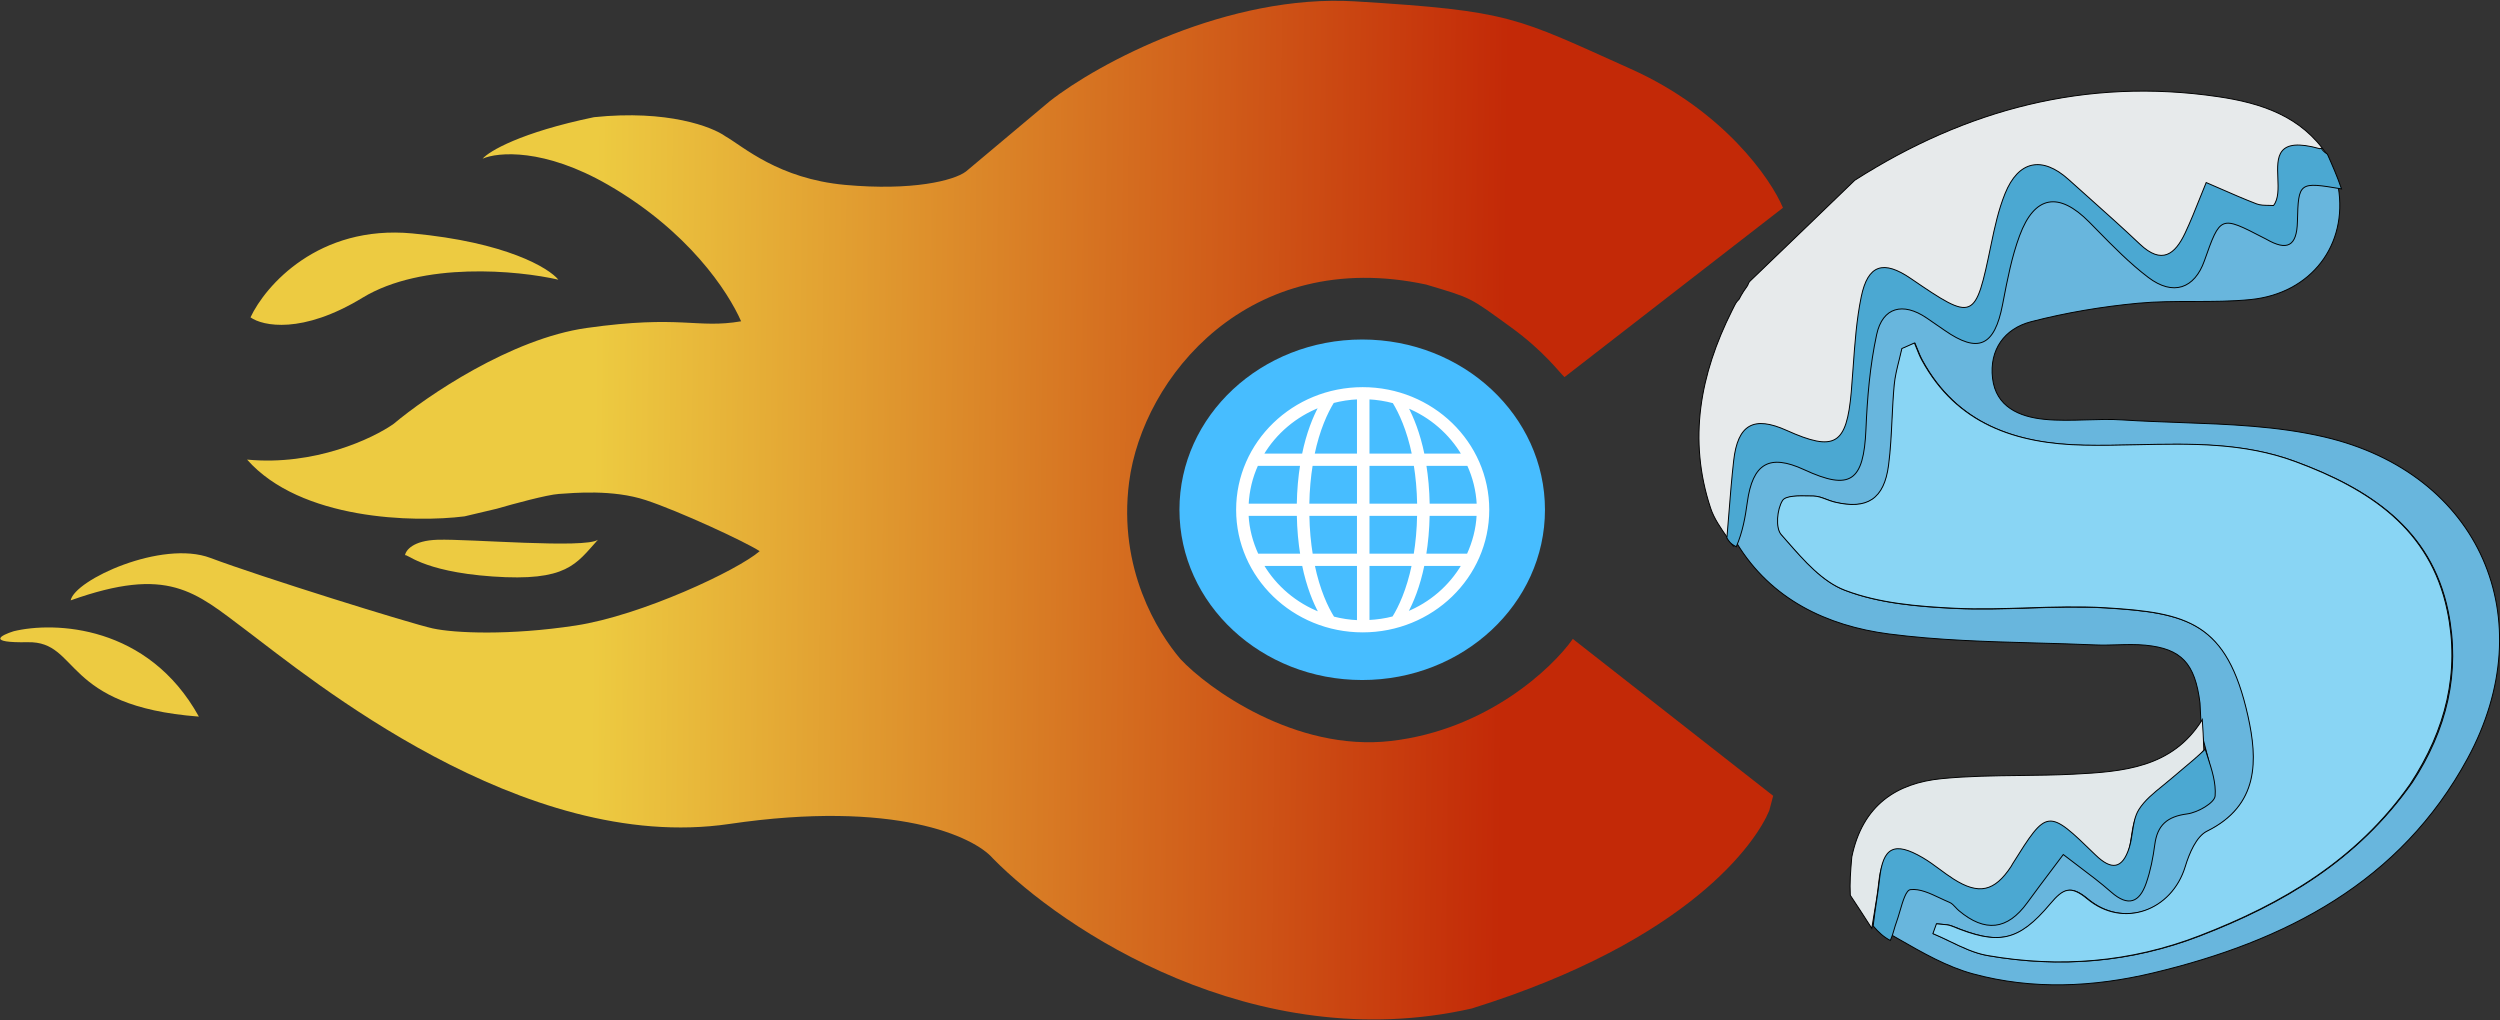 <svg width="2558" height="1044" viewBox="0 0 2558 1044" fill="none" xmlns="http://www.w3.org/2000/svg">
<rect x="0" y="0" width="2558" height="1044" fill="#333333" stroke="none"/>
<path d="M1824.31 212.615L1600.81 385.844C1595.65 381.289 1580.15 359.561 1545.81 334.695C1502.81 303.552 1506.81 305.417 1459.31 291.178C1277.81 252.228 1169.2 386.05 1155.31 493.285C1143.81 582.095 1184.65 647.157 1207.81 674.321C1235.48 704.087 1325.31 769.483 1423.31 758.162C1521.31 746.841 1588.15 683.829 1609.31 653.737L1814.31 814.278L1810.31 829.405C1797.15 861.286 1729.31 962.219 1505.81 1031.91C1283.41 1082.27 1086.48 950.421 1015.81 878.202C996.646 856.081 915.912 818.085 746.312 843.069C534.312 874.298 316.312 693.263 251.312 644.466C199.312 605.429 172.312 578.678 72.312 614.3C76.312 593.317 165.614 552.142 215.312 570.871C265.812 589.901 420.312 638.122 442.812 643.002C465.312 647.882 521.312 650.322 588.812 640.074C656.312 629.827 754.812 583.47 777.312 563.951C762.312 554.192 694.812 522.962 660.812 511.739C626.812 500.516 586.812 504.42 571.812 505.396C559.812 506.176 524.479 515.805 508.312 520.522L475.312 528.33C423.979 534.836 307.613 532.331 252.812 470.262C322.012 476.898 381.646 448.629 402.812 433.664C436.312 405.525 522.712 346.513 600.312 335.583C697.312 321.92 712.812 336.559 758.312 328.751C744.812 298.009 704.312 236.526 622.312 189.193C556.712 151.326 509.312 155.523 493.812 162.355C500.479 154.71 532.612 135.516 607.812 119.901C683.013 112.094 728.812 129.748 742.312 139.508C760.312 149.755 796.412 182.947 864.812 189.193C933.213 195.439 975.812 184.889 988.312 175.53L1073.81 103.799C1123.65 64.436 1257.23 -6.512 1386.81 1.416C1546.31 11.175 1550.31 17.429 1668.81 70.617C1763.61 113.168 1811.98 183.012 1824.31 212.615Z" fill="url(#paint0_linear_0_1)"/>
<path d="M2392.53 191.552C2402.4 250.349 2365.08 300.226 2303.01 306.492C2283.59 308.452 2263.97 308.465 2244.35 308.479C2225.42 308.492 2206.47 308.505 2187.71 310.269C2150.89 313.73 2113.95 319.91 2078.2 329.174C2050.84 336.263 2035.39 357.949 2038.76 386.938C2042.2 416.476 2066.4 426.482 2091.65 429.036C2105.91 430.479 2120.35 430.042 2134.8 429.604C2147.13 429.23 2159.47 428.856 2171.71 429.65C2191.05 430.903 2210.54 431.604 2230.04 432.305C2280.23 434.111 2330.49 435.919 2378.45 447.14C2537.67 484.39 2602.34 633.11 2524.87 776.012C2456.15 902.749 2338.46 963.195 2202.92 995.539C2141.85 1010.11 2079.54 1012.99 2018.71 996.434C1992.17 989.213 1967.55 975.091 1942.81 960.901C1939.34 958.913 1935.87 956.923 1932.4 954.951C1933 952.408 1933.51 950.1 1933.99 947.968C1935.12 942.844 1936.03 938.736 1937.47 934.82C1938.73 931.392 1939.94 927.238 1941.16 923.025C1944.26 912.342 1947.48 901.28 1951.94 900.72C1961.42 899.529 1971.79 904.477 1981.97 909.334C1985.29 910.92 1988.6 912.496 1991.84 913.845C1994.21 914.832 1996.1 916.898 1998.01 918.98C1999.08 920.145 2000.15 921.314 2001.31 922.303C2028.1 945.096 2051 942.371 2071.13 914.38C2079.45 902.813 2087.98 891.393 2096.5 879.972C2100.34 874.835 2104.17 869.698 2107.99 864.547C2113 868.479 2118.08 872.341 2123.15 876.203C2134.65 884.95 2146.14 893.697 2156.9 903.258C2174.45 918.86 2185.83 913.795 2192.61 894.229C2197.05 881.393 2199.67 867.741 2201.44 854.24C2204.03 834.361 2213.91 825.359 2234.55 822.653C2245.2 821.256 2262.46 811.28 2263.02 804.127C2263.91 792.657 2260.76 780.876 2257.36 768.206C2255.87 762.66 2254.34 756.945 2253.08 751.011C2252.04 739.557 2251.44 730.725 2251.03 719.359C2246 678.676 2232.02 663.739 2195.2 660.154C2185.57 659.217 2175.83 659.499 2166.08 659.781C2158.66 659.996 2151.25 660.211 2143.87 659.89C2123.8 659.018 2103.68 658.467 2083.57 657.916C2033.08 656.534 1982.58 655.151 1932.76 648.679C1869.17 640.419 1811.93 613.127 1777.09 555.813C1781.84 540.081 1784.46 525.067 1786.52 509.978C1791.98 469.962 1809.05 459.999 1844.46 476.434C1891.68 498.354 1905.31 488.653 1907.58 435.22C1908.96 402.733 1911.69 369.872 1918.52 338.175C1924.56 310.165 1945.42 304.874 1969.31 321.124C1975.47 325.309 1981.59 329.538 1987.69 333.803C2022.16 357.901 2038.76 350.222 2046.96 307.649C2047.19 306.491 2047.41 305.332 2047.63 304.172C2051.99 281.517 2056.4 258.586 2064.34 237.074C2079.63 195.64 2104.47 191.776 2135.35 223.079C2138.07 225.835 2140.78 228.607 2143.5 231.38C2160.11 248.352 2176.82 265.42 2195.59 279.715C2221.01 299.072 2242.87 291.229 2252.89 262.778C2261.04 239.633 2265.13 228.032 2272.64 225.055C2280.19 222.063 2291.19 227.779 2313.25 239.239C2313.61 239.426 2313.98 239.603 2314.34 239.781C2314.94 240.071 2315.54 240.362 2316.11 240.693C2337.22 252.878 2347.22 248.161 2347.81 222.719C2348.77 181.912 2349.53 181.93 2392.53 191.552ZM2468.25 800.611C2503.49 746.85 2517.92 688.018 2504.91 625.195C2487.46 540.88 2424.02 500.078 2348.77 472.339C2296.08 452.914 2241.79 454.104 2187.46 455.295C2169.24 455.695 2151.01 456.094 2132.84 455.716C2063.28 454.267 2002.62 434.218 1966.99 368.655C1964.93 364.87 1963.33 360.844 1961.73 356.817C1960.98 354.946 1960.24 353.075 1959.45 351.229L1946.61 356.899C1945.76 360.771 1944.79 364.631 1943.83 368.491C1941.69 377.004 1939.56 385.518 1938.75 394.153C1937.66 405.832 1937.09 417.569 1936.52 429.302C1935.76 444.949 1935 460.59 1933 476.078C1928.48 510.958 1910.95 522.002 1877.54 513.893C1874.78 513.223 1872.05 512.19 1869.33 511.161C1864.9 509.482 1860.51 507.816 1856.06 507.762C1854.78 507.746 1853.42 507.716 1852.02 507.686C1841.31 507.453 1827.7 507.158 1824.42 512.357C1818.81 521.272 1817.09 540.458 1823.06 547.182C1825.05 549.436 1827.06 551.732 1829.09 554.049C1846.52 573.947 1865.29 595.379 1888.14 604.109C1922.96 617.411 1962.75 620.74 2000.68 622.569C2025.43 623.761 2050.28 622.963 2075.13 622.164C2101.73 621.31 2128.33 620.455 2154.78 622.044C2239.05 627.105 2279.49 636.941 2300.85 732.814C2310.77 777.378 2312.61 824.065 2258.88 850.589C2247.96 855.979 2240.71 873.415 2236.66 886.753C2222.88 932.113 2172.9 950.277 2136.45 919.871C2119.26 905.532 2111.62 909.253 2098.59 924.732C2065.62 963.915 2045.37 967.311 1997.73 947.648C1994.48 946.308 1990.78 946.044 1987.08 945.781C1985.36 945.658 1983.65 945.536 1981.97 945.306L1978.35 955.367C1984.18 957.781 1989.94 960.557 1995.71 963.333C2008.26 969.377 2020.81 975.42 2034.03 977.728C2107.87 990.621 2180.23 984.898 2250.96 957.654C2336.18 924.826 2412.1 880.248 2468.25 800.611Z" fill="#68B6DD"/>
<path d="M2392.53 191.552C2402.4 250.349 2365.08 300.226 2303.01 306.492C2283.59 308.452 2263.97 308.465 2244.35 308.479C2225.42 308.492 2206.47 308.505 2187.71 310.269C2150.89 313.73 2113.95 319.91 2078.2 329.174C2050.84 336.263 2035.39 357.949 2038.76 386.938C2042.2 416.476 2066.4 426.482 2091.65 429.036C2105.91 430.479 2120.35 430.042 2134.8 429.604C2147.13 429.23 2159.47 428.856 2171.71 429.65C2191.05 430.903 2210.54 431.604 2230.04 432.305C2280.23 434.111 2330.49 435.919 2378.45 447.14C2537.67 484.39 2602.34 633.11 2524.87 776.012C2456.15 902.749 2338.46 963.195 2202.92 995.539C2141.85 1010.11 2079.54 1012.99 2018.71 996.434C1992.17 989.213 1967.55 975.091 1942.81 960.901C1939.34 958.913 1935.87 956.923 1932.4 954.951C1933 952.408 1933.51 950.1 1933.99 947.968C1935.12 942.844 1936.03 938.736 1937.47 934.82C1938.73 931.392 1939.94 927.238 1941.16 923.025C1944.26 912.342 1947.48 901.28 1951.94 900.72C1961.42 899.529 1971.79 904.477 1981.97 909.334C1985.29 910.92 1988.6 912.496 1991.84 913.845C1994.21 914.832 1996.1 916.898 1998.01 918.98C1999.08 920.145 2000.15 921.314 2001.31 922.303C2028.1 945.096 2051 942.371 2071.13 914.38C2079.45 902.813 2087.98 891.393 2096.5 879.972C2100.34 874.835 2104.17 869.698 2107.99 864.547C2113 868.479 2118.08 872.341 2123.15 876.203C2134.65 884.95 2146.14 893.697 2156.9 903.258C2174.45 918.86 2185.83 913.795 2192.61 894.229C2197.05 881.393 2199.67 867.741 2201.44 854.24C2204.03 834.361 2213.91 825.359 2234.55 822.653C2245.2 821.256 2262.46 811.28 2263.02 804.127C2263.91 792.657 2260.76 780.876 2257.36 768.206C2255.87 762.66 2254.34 756.945 2253.08 751.011C2252.04 739.557 2251.44 730.725 2251.03 719.359C2246 678.676 2232.02 663.739 2195.2 660.154C2185.57 659.217 2175.83 659.499 2166.08 659.781C2158.66 659.996 2151.25 660.211 2143.87 659.89C2123.8 659.018 2103.68 658.467 2083.57 657.916C2033.08 656.534 1982.58 655.151 1932.76 648.679C1869.17 640.419 1811.93 613.127 1777.09 555.813C1781.84 540.081 1784.46 525.067 1786.52 509.978C1791.98 469.962 1809.05 459.999 1844.46 476.434C1891.68 498.354 1905.31 488.653 1907.58 435.22C1908.96 402.733 1911.69 369.872 1918.52 338.175C1924.56 310.165 1945.42 304.874 1969.31 321.124C1975.47 325.309 1981.59 329.538 1987.69 333.803C2022.16 357.901 2038.76 350.222 2046.96 307.649C2047.19 306.491 2047.41 305.332 2047.63 304.172C2051.99 281.517 2056.4 258.586 2064.34 237.074C2079.63 195.64 2104.47 191.776 2135.35 223.079C2138.07 225.835 2140.78 228.607 2143.5 231.38C2160.11 248.352 2176.82 265.42 2195.59 279.715C2221.01 299.072 2242.87 291.229 2252.89 262.778C2261.04 239.633 2265.13 228.032 2272.64 225.055C2280.19 222.063 2291.19 227.779 2313.25 239.239C2313.61 239.426 2313.98 239.603 2314.34 239.781C2314.94 240.071 2315.54 240.362 2316.11 240.693C2337.22 252.878 2347.22 248.161 2347.81 222.719C2348.77 181.912 2349.53 181.93 2392.53 191.552ZM2468.25 800.611C2503.49 746.85 2517.92 688.018 2504.91 625.195C2487.46 540.88 2424.02 500.078 2348.77 472.339C2296.08 452.914 2241.79 454.104 2187.46 455.295C2169.24 455.695 2151.01 456.094 2132.84 455.716C2063.28 454.267 2002.62 434.218 1966.99 368.655C1964.93 364.87 1963.33 360.844 1961.73 356.817C1960.98 354.946 1960.24 353.075 1959.45 351.229L1946.61 356.899C1945.76 360.771 1944.79 364.631 1943.83 368.491C1941.69 377.004 1939.56 385.518 1938.75 394.153C1937.66 405.832 1937.09 417.569 1936.52 429.302C1935.76 444.949 1935 460.59 1933 476.078C1928.48 510.958 1910.95 522.002 1877.54 513.893C1874.78 513.223 1872.05 512.19 1869.33 511.161C1864.9 509.482 1860.51 507.816 1856.06 507.762C1854.78 507.746 1853.42 507.716 1852.02 507.686C1841.31 507.453 1827.7 507.158 1824.42 512.357C1818.81 521.272 1817.09 540.458 1823.06 547.182C1825.05 549.436 1827.06 551.732 1829.09 554.049C1846.52 573.947 1865.29 595.379 1888.14 604.109C1922.96 617.411 1962.75 620.74 2000.68 622.569C2025.43 623.761 2050.28 622.963 2075.13 622.164C2101.73 621.31 2128.33 620.455 2154.78 622.044C2239.05 627.105 2279.49 636.941 2300.85 732.814C2310.77 777.378 2312.61 824.065 2258.88 850.589C2247.96 855.979 2240.71 873.415 2236.66 886.753C2222.88 932.113 2172.9 950.277 2136.45 919.871C2119.26 905.532 2111.62 909.253 2098.59 924.732C2065.62 963.915 2045.37 967.311 1997.73 947.648C1994.48 946.308 1990.78 946.044 1987.08 945.781C1985.36 945.658 1983.65 945.536 1981.97 945.306L1978.35 955.367C1984.18 957.781 1989.94 960.557 1995.71 963.333C2008.26 969.377 2020.81 975.42 2034.03 977.728C2107.87 990.621 2180.23 984.898 2250.96 957.654C2336.18 924.826 2412.1 880.248 2468.25 800.611Z" stroke="black"/>
<path d="M1897.83 184.417C2011.35 111.966 2134.48 79.07 2269.47 98.91C2313.06 105.315 2354.66 118.517 2381.23 158.618C2337 147.641 2337.87 169.173 2338.73 190.701C2339.17 201.533 2339.61 212.365 2334.3 219.053C2332.71 218.921 2330.99 218.906 2329.21 218.891C2325.14 218.856 2320.76 218.818 2316.95 217.353C2304.41 212.529 2292.09 207.135 2279.77 201.74C2275.01 199.655 2270.25 197.571 2265.48 195.519C2263.28 200.837 2261.15 206.183 2259.02 211.53C2254.24 223.551 2249.45 235.572 2243.94 247.265C2233.64 269.153 2220.08 279.871 2197.76 258.678C2180.22 242.025 2162.17 225.887 2144.13 209.749C2137.66 203.958 2131.18 198.167 2124.73 192.352C2097.77 168.056 2073.51 172.934 2059.82 206.868C2053.13 223.464 2049.24 241.334 2045.6 258.935C2029.32 337.681 2028.36 338.212 1963.29 293.689C1935.76 274.848 1919.64 279.286 1912.82 312.496C1907.99 336.012 1906.28 360.173 1904.57 384.311C1903.96 392.916 1903.36 401.518 1902.61 410.088C1897.86 464.34 1885.83 471.61 1836.48 449.38C1802.84 434.226 1786.56 443.284 1782.38 480.484C1781.43 488.911 1780.61 497.352 1779.8 505.769C1778.07 523.626 1776.35 541.375 1773.42 558.655C1771.63 556.029 1769.84 553.467 1768.07 550.945C1760.71 540.461 1753.83 530.667 1750.25 519.813C1727.07 449.575 1739.61 382.715 1772.06 318.042C1772.47 317.222 1772.84 316.48 1773.18 315.806C1776.31 309.539 1776.51 309.129 1779.38 306.216C1779.38 306.216 1782.5 299.806 1787.34 293.372C1788.18 292.257 1788.47 291.475 1788.74 290.729C1789.09 289.766 1789.42 288.862 1790.89 287.377C1827.54 252.238 1862.68 218.333 1897.82 184.428L1897.83 184.417Z" fill="#E7EAEB"/>
<path d="M1897.83 184.417C2011.35 111.966 2134.48 79.07 2269.47 98.91C2313.06 105.315 2354.66 118.517 2381.23 158.618C2337 147.641 2337.87 169.173 2338.73 190.701C2339.17 201.533 2339.61 212.365 2334.3 219.053C2332.71 218.921 2330.99 218.906 2329.21 218.891C2325.14 218.856 2320.76 218.818 2316.95 217.353C2304.41 212.529 2292.09 207.135 2279.77 201.74C2275.01 199.655 2270.25 197.571 2265.48 195.519C2263.28 200.837 2261.15 206.183 2259.02 211.53C2254.24 223.551 2249.45 235.572 2243.94 247.265C2233.64 269.153 2220.08 279.871 2197.76 258.678C2180.22 242.025 2162.17 225.887 2144.13 209.749C2137.66 203.958 2131.18 198.167 2124.73 192.352C2097.77 168.056 2073.51 172.934 2059.82 206.868C2053.13 223.464 2049.24 241.334 2045.6 258.935C2029.32 337.681 2028.36 338.212 1963.29 293.689C1935.76 274.848 1919.64 279.286 1912.82 312.496C1907.99 336.012 1906.28 360.173 1904.57 384.311C1903.96 392.916 1903.36 401.518 1902.61 410.088C1897.86 464.34 1885.83 471.61 1836.48 449.38C1802.84 434.226 1786.56 443.284 1782.38 480.484C1781.43 488.911 1780.61 497.352 1779.8 505.769C1778.07 523.626 1776.35 541.375 1773.42 558.655C1771.63 556.029 1769.84 553.467 1768.07 550.945C1760.71 540.461 1753.83 530.667 1750.25 519.813C1727.07 449.575 1739.61 382.715 1772.06 318.042C1772.47 317.222 1772.84 316.48 1773.18 315.806C1776.31 309.539 1776.51 309.129 1779.38 306.216C1779.38 306.216 1782.5 299.806 1787.34 293.372C1788.18 292.257 1788.47 291.475 1788.74 290.729C1789.09 289.766 1789.42 288.862 1790.89 287.377C1827.54 252.238 1862.68 218.333 1897.82 184.428L1897.83 184.417Z" stroke="black"/>
<path d="M1766.96 550.47C1767.66 542.337 1768.3 534.197 1768.95 526.058C1770.39 507.828 1771.83 489.598 1773.88 471.434C1778.07 434.276 1794.36 425.228 1828.02 440.363C1877.41 462.567 1889.46 455.305 1894.21 401.114C1894.96 392.555 1895.57 383.962 1896.17 375.367C1897.88 351.257 1899.59 327.124 1904.43 303.635C1911.26 270.462 1927.39 266.029 1954.94 284.848C2020.06 329.317 2021.02 328.788 2037.32 250.131C2040.96 232.551 2044.85 214.7 2051.55 198.124C2065.25 164.228 2089.53 159.355 2116.51 183.622C2122.97 189.43 2129.45 195.215 2135.93 200.999C2153.98 217.118 2172.04 233.237 2189.6 249.87C2211.94 271.039 2225.51 260.332 2235.82 238.469C2241.32 226.789 2246.12 214.782 2250.91 202.774C2253.04 197.433 2255.17 192.093 2257.37 186.781C2262.15 188.831 2266.91 190.913 2271.68 192.996C2284 198.384 2296.33 203.772 2308.88 208.589C2312.7 210.053 2317.07 210.09 2321.15 210.125C2322.93 210.14 2324.65 210.155 2326.24 210.288C2331.55 203.616 2331.12 192.818 2330.7 182.096C2329.85 160.742 2329.01 139.687 2373.51 152.127C2375.56 151.403 2375.57 151.486 2375.7 152.268C2375.73 152.43 2375.76 152.621 2375.82 152.842C2377.91 155.357 2379.67 156.584 2381.43 157.812C2386.34 168.857 2391.25 179.901 2395.86 193.288C2352.45 186.01 2351.68 185.992 2350.72 226.8C2350.12 252.242 2340.1 256.96 2318.92 244.775C2318.35 244.444 2317.75 244.154 2317.15 243.863C2316.79 243.686 2316.42 243.508 2316.06 243.322C2293.92 231.856 2282.89 226.14 2275.32 229.144C2267.8 232.13 2263.7 243.731 2255.53 266.863C2245.48 295.316 2223.55 303.16 2198.06 283.804C2179.24 269.509 2162.48 252.441 2145.82 235.47C2143.1 232.696 2140.38 229.925 2137.65 227.169C2106.69 195.866 2081.77 199.731 2066.44 241.166C2058.47 262.679 2054.05 285.61 2049.68 308.266C2049.46 309.426 2049.23 310.585 2049.01 311.744C2040.78 354.318 2024.13 361.998 1989.57 337.9C1983.45 333.636 1977.31 329.407 1971.14 325.221C1947.18 308.972 1926.26 314.265 1920.2 342.276C1913.35 373.974 1910.61 406.835 1909.23 439.322C1906.95 492.757 1893.28 502.459 1845.92 480.54C1810.41 464.107 1793.29 474.07 1787.82 514.087C1785.75 529.177 1783.13 544.191 1776.58 559.422C1770.59 556.559 1768.77 553.514 1766.96 550.47Z" fill="#4BA8D2"/>
<path d="M1766.96 550.47C1767.66 542.337 1768.3 534.197 1768.95 526.058C1770.39 507.828 1771.83 489.598 1773.88 471.434C1778.07 434.276 1794.36 425.228 1828.02 440.363C1877.41 462.567 1889.46 455.305 1894.21 401.114C1894.96 392.555 1895.57 383.962 1896.17 375.367C1897.88 351.257 1899.59 327.124 1904.43 303.635C1911.26 270.462 1927.39 266.029 1954.94 284.848C2020.06 329.317 2021.02 328.788 2037.32 250.131C2040.96 232.551 2044.85 214.7 2051.55 198.124C2065.25 164.228 2089.53 159.355 2116.51 183.622C2122.97 189.43 2129.45 195.215 2135.93 200.999C2153.98 217.118 2172.04 233.237 2189.6 249.87C2211.94 271.039 2225.51 260.332 2235.82 238.469C2241.32 226.789 2246.12 214.782 2250.91 202.774C2253.04 197.433 2255.17 192.093 2257.37 186.781C2262.15 188.831 2266.91 190.913 2271.68 192.996C2284 198.384 2296.33 203.772 2308.88 208.589C2312.7 210.053 2317.07 210.09 2321.15 210.125C2322.93 210.14 2324.65 210.155 2326.24 210.288C2331.55 203.616 2331.12 192.818 2330.7 182.096C2329.85 160.742 2329.01 139.687 2373.51 152.127C2375.56 151.403 2375.57 151.486 2375.7 152.268C2375.73 152.43 2375.76 152.621 2375.82 152.842C2377.91 155.357 2379.67 156.584 2381.43 157.812C2386.34 168.857 2391.25 179.901 2395.86 193.288C2352.45 186.01 2351.68 185.992 2350.72 226.8C2350.12 252.242 2340.1 256.96 2318.92 244.775C2318.35 244.444 2317.75 244.154 2317.15 243.863C2316.79 243.686 2316.42 243.508 2316.06 243.322C2293.92 231.856 2282.89 226.14 2275.32 229.144C2267.8 232.13 2263.7 243.731 2255.53 266.863C2245.48 295.316 2223.55 303.16 2198.06 283.804C2179.24 269.509 2162.48 252.441 2145.82 235.47C2143.1 232.696 2140.38 229.925 2137.65 227.169C2106.69 195.866 2081.77 199.731 2066.44 241.166C2058.47 262.679 2054.05 285.61 2049.68 308.266C2049.46 309.426 2049.23 310.585 2049.01 311.744C2040.78 354.318 2024.13 361.998 1989.57 337.9C1983.45 333.636 1977.31 329.407 1971.14 325.221C1947.18 308.972 1926.26 314.265 1920.2 342.276C1913.35 373.974 1910.61 406.835 1909.23 439.322C1906.95 492.757 1893.28 502.459 1845.92 480.54C1810.41 464.107 1793.29 474.07 1787.82 514.087C1785.75 529.177 1783.13 544.191 1776.58 559.422C1770.59 556.559 1768.77 553.514 1766.96 550.47Z" stroke="black"/>
<path d="M1893.22 916.074C1892.58 903.322 1893.38 892.355 1894.76 876.778C1905.8 823.584 1940.67 801.238 1986.73 796.715C2013.42 794.094 2040.32 793.785 2067.24 793.475C2085.3 793.268 2103.37 793.06 2121.38 792.154C2172.08 789.602 2222.86 785.768 2253.37 736.35L2253.37 736.351C2253.97 745.154 2254.57 753.957 2254.99 767.652C2245.51 779.305 2235.97 787.451 2226.75 795.333C2224.77 797.023 2222.8 798.701 2220.86 800.399C2217.95 802.939 2214.9 805.415 2211.85 807.899C2202.66 815.366 2193.41 822.891 2187.51 832.371C2183.39 838.988 2182.16 847.238 2180.92 855.582C2180.09 861.143 2179.26 866.744 2177.56 871.931C2170.62 893.131 2159.79 895.251 2143.02 878.826C2094.14 830.979 2093.76 831.354 2058.38 888.075C2058.12 888.493 2057.89 888.929 2057.66 889.365C2057.39 889.867 2057.13 890.368 2056.82 890.841C2039.89 916.616 2023.78 920.286 1997.87 903.687C1993.1 900.626 1988.53 897.237 1983.96 893.851C1978.24 889.613 1972.53 885.377 1966.42 881.788C1937.41 864.751 1925.71 870.885 1922.3 903.294C1921.16 914.032 1919.37 924.702 1917.58 935.373C1916.77 940.205 1915.96 945.037 1915.21 949.876C1908.36 939.204 1901.51 928.531 1893.22 916.074Z" fill="#E2E8EA"/>
<path d="M1893.22 916.074C1892.58 903.322 1893.38 892.355 1894.76 876.778C1905.8 823.584 1940.67 801.238 1986.73 796.715C2013.42 794.094 2040.32 793.785 2067.24 793.475C2085.3 793.268 2103.37 793.06 2121.38 792.154C2172.08 789.602 2222.86 785.768 2253.37 736.35L2253.37 736.351C2253.97 745.154 2254.57 753.957 2254.99 767.652C2245.51 779.305 2235.97 787.451 2226.75 795.333C2224.77 797.023 2222.8 798.701 2220.86 800.399C2217.95 802.939 2214.9 805.415 2211.85 807.899C2202.66 815.366 2193.41 822.891 2187.51 832.371C2183.39 838.988 2182.16 847.238 2180.92 855.582C2180.09 861.143 2179.26 866.744 2177.56 871.931C2170.62 893.131 2159.79 895.251 2143.02 878.826C2094.14 830.979 2093.76 831.354 2058.38 888.075C2058.12 888.493 2057.89 888.929 2057.66 889.365C2057.39 889.867 2057.13 890.368 2056.82 890.841C2039.89 916.616 2023.78 920.286 1997.87 903.687C1993.1 900.626 1988.53 897.237 1983.96 893.851C1978.24 889.613 1972.53 885.377 1966.42 881.788C1937.41 864.751 1925.71 870.885 1922.3 903.294C1921.16 914.032 1919.37 924.702 1917.58 935.373C1916.77 940.205 1915.96 945.037 1915.21 949.876C1908.36 939.204 1901.51 928.531 1893.22 916.074Z" stroke="black"/>
<path d="M1916.62 947.445C1917.59 938.571 1918.85 930.241 1920.06 922.161C1921.25 914.299 1922.4 906.674 1923.21 899.015C1926.63 866.752 1938.33 860.645 1967.34 877.603C1973.45 881.176 1979.16 885.392 1984.88 889.611C1989.45 892.982 1994.02 896.354 1998.8 899.402C2024.7 915.924 2040.82 912.269 2057.74 886.61C2058.05 886.139 2058.32 885.64 2058.59 885.141C2058.82 884.707 2059.05 884.273 2059.31 883.857C2094.7 827.388 2095.08 827.016 2143.95 874.644C2160.73 890.994 2171.56 888.882 2178.5 867.777C2180.2 862.614 2181.04 857.038 2181.87 851.502C2183.11 843.196 2184.33 834.982 2188.45 828.395C2194.35 818.958 2203.61 811.466 2212.8 804.032C2215.85 801.56 2218.9 799.094 2221.81 796.565C2225.46 793.399 2229.16 790.302 2232.93 787.159C2240.55 780.8 2248.39 774.253 2256.39 766.565C2257.23 769.374 2258.17 772.278 2259.14 775.254C2263.15 787.612 2267.56 801.212 2266.52 814.398C2265.96 821.495 2248.66 831.397 2237.98 832.784C2217.3 835.472 2207.4 844.405 2204.79 864.13C2203.03 877.527 2200.4 891.074 2195.94 903.81C2189.15 923.226 2177.74 928.253 2160.16 912.774C2149.38 903.289 2137.86 894.612 2126.34 885.934C2121.25 882.103 2116.17 878.272 2111.15 874.371C2107.32 879.481 2103.48 884.579 2099.63 889.676C2091.09 901.01 2082.54 912.343 2074.2 923.822C2054.02 951.599 2031.07 954.306 2004.23 931.693C2003.06 930.712 2001.99 929.552 2000.92 928.396C1999.01 926.33 1997.11 924.281 1994.74 923.302C1991.49 921.963 1988.18 920.4 1984.85 918.828C1974.64 914.009 1964.25 909.101 1954.75 910.284C1950.28 910.841 1947.06 921.817 1943.95 932.418C1942.72 936.598 1941.51 940.72 1940.25 944.121C1939.44 946.286 1938.8 948.509 1938.14 950.824C1937.11 954.394 1936.02 958.18 1934.17 962.302C1927.43 958.76 1922.28 954.132 1916.62 947.445Z" fill="#4BA8D2"/>
<path d="M1916.62 947.445C1917.59 938.571 1918.85 930.241 1920.06 922.161C1921.25 914.299 1922.4 906.674 1923.21 899.015C1926.63 866.752 1938.33 860.645 1967.34 877.603C1973.45 881.176 1979.16 885.392 1984.88 889.611C1989.45 892.982 1994.02 896.354 1998.8 899.402C2024.7 915.924 2040.82 912.269 2057.74 886.61C2058.05 886.139 2058.32 885.64 2058.59 885.141C2058.82 884.707 2059.05 884.273 2059.31 883.857C2094.7 827.388 2095.08 827.016 2143.95 874.644C2160.73 890.994 2171.56 888.882 2178.5 867.777C2180.2 862.614 2181.04 857.038 2181.87 851.502C2183.11 843.196 2184.33 834.982 2188.45 828.395C2194.35 818.958 2203.61 811.466 2212.8 804.032C2215.85 801.56 2218.9 799.094 2221.81 796.565C2225.46 793.399 2229.16 790.302 2232.93 787.159C2240.55 780.8 2248.39 774.253 2256.39 766.565C2257.23 769.374 2258.17 772.278 2259.14 775.254C2263.15 787.612 2267.56 801.212 2266.52 814.398C2265.96 821.495 2248.66 831.397 2237.98 832.784C2217.3 835.472 2207.4 844.405 2204.79 864.13C2203.03 877.527 2200.4 891.074 2195.94 903.81C2189.15 923.226 2177.74 928.253 2160.16 912.774C2149.38 903.289 2137.86 894.612 2126.34 885.934C2121.25 882.103 2116.17 878.272 2111.15 874.371C2107.32 879.481 2103.48 884.579 2099.63 889.676C2091.09 901.01 2082.54 912.343 2074.2 923.822C2054.02 951.599 2031.07 954.306 2004.23 931.693C2003.06 930.712 2001.99 929.552 2000.92 928.396C1999.01 926.33 1997.11 924.281 1994.74 923.302C1991.49 921.963 1988.18 920.4 1984.85 918.828C1974.64 914.009 1964.25 909.101 1954.75 910.284C1950.28 910.841 1947.06 921.817 1943.95 932.418C1942.72 936.598 1941.51 940.72 1940.25 944.121C1939.44 946.286 1938.8 948.509 1938.14 950.824C1937.11 954.394 1936.02 958.18 1934.17 962.302C1927.43 958.76 1922.28 954.132 1916.62 947.445Z" stroke="black"/>
<path d="M2466.08 802.332C2411.33 880.143 2335.43 924.736 2250.24 957.575C2179.55 984.828 2107.21 990.553 2033.4 977.654C2020.19 975.345 2007.64 969.299 1995.09 963.253C1989.33 960.476 1983.57 957.699 1977.74 955.285L1981.36 945.219C1983.04 945.45 1984.75 945.572 1986.47 945.695C1990.17 945.959 1993.86 946.222 1997.11 947.563C2044.73 967.233 2064.98 963.836 2097.93 924.64C2110.96 909.155 2118.6 905.433 2135.78 919.777C2172.22 950.194 2222.18 932.025 2235.95 886.649C2240 873.306 2247.25 855.864 2258.17 850.472C2311.87 823.938 2310.03 777.235 2300.11 732.655C2278.76 636.748 2238.34 626.908 2154.1 621.844C2127.66 620.254 2101.07 621.108 2074.48 621.963C2049.64 622.762 2024.8 623.56 2000.06 622.367C1962.14 620.538 1922.36 617.207 1887.56 603.9C1864.72 595.166 1845.96 573.726 1828.54 553.822C1826.51 551.503 1824.5 549.206 1822.5 546.952C1816.54 540.225 1818.26 521.032 1823.87 512.114C1827.14 506.913 1840.75 507.209 1851.45 507.441C1852.86 507.472 1854.22 507.501 1855.49 507.517C1859.94 507.572 1864.33 509.239 1868.76 510.918C1871.48 511.947 1874.2 512.981 1876.96 513.651C1910.37 521.763 1927.89 510.716 1932.4 475.824C1934.4 460.329 1935.16 444.683 1935.92 429.03C1936.49 417.293 1937.06 405.552 1938.15 393.869C1938.96 385.23 1941.09 376.714 1943.23 368.198C1944.19 364.336 1945.16 360.475 1946 356.602L1958.84 350.929C1959.63 352.777 1960.37 354.648 1961.12 356.52C1962.72 360.548 1964.32 364.576 1966.38 368.362C2002 433.949 2062.63 454.006 2132.16 455.456C2150.33 455.835 2168.55 455.435 2186.77 455.035C2241.07 453.845 2295.34 452.654 2348.02 472.087C2423.24 499.837 2486.65 540.654 2504.1 624.999C2517.1 687.845 2502.68 746.698 2466.08 802.332Z" fill="#89D5F4"/>
<path d="M2466.08 802.332C2411.33 880.143 2335.43 924.736 2250.24 957.575C2179.55 984.828 2107.21 990.553 2033.4 977.654C2020.19 975.345 2007.64 969.299 1995.09 963.253C1989.33 960.476 1983.57 957.699 1977.74 955.285L1981.36 945.219C1983.04 945.45 1984.75 945.572 1986.47 945.695C1990.17 945.959 1993.86 946.222 1997.11 947.563C2044.73 967.233 2064.98 963.836 2097.93 924.64C2110.96 909.155 2118.6 905.433 2135.78 919.777C2172.22 950.194 2222.18 932.025 2235.95 886.649C2240 873.306 2247.25 855.864 2258.17 850.472C2311.87 823.938 2310.03 777.235 2300.11 732.655C2278.76 636.748 2238.34 626.908 2154.1 621.844C2127.66 620.254 2101.07 621.108 2074.48 621.963C2049.64 622.762 2024.8 623.56 2000.06 622.367C1962.14 620.538 1922.36 617.207 1887.56 603.9C1864.72 595.166 1845.96 573.726 1828.54 553.822C1826.51 551.503 1824.5 549.206 1822.5 546.952C1816.54 540.225 1818.26 521.032 1823.87 512.114C1827.14 506.913 1840.75 507.209 1851.45 507.441C1852.86 507.472 1854.22 507.501 1855.49 507.517C1859.94 507.572 1864.33 509.239 1868.76 510.918C1871.48 511.947 1874.2 512.981 1876.96 513.651C1910.37 521.763 1927.89 510.716 1932.4 475.824C1934.4 460.329 1935.16 444.683 1935.92 429.03C1936.49 417.293 1937.06 405.552 1938.15 393.869C1938.96 385.23 1941.09 376.714 1943.23 368.198C1944.19 364.336 1945.16 360.475 1946 356.602L1958.84 350.929C1959.63 352.777 1960.37 354.648 1961.12 356.52C1962.72 360.548 1964.32 364.576 1966.38 368.362C2002 433.949 2062.63 454.006 2132.16 455.456C2150.33 455.835 2168.55 455.435 2186.77 455.035C2241.07 453.845 2295.34 452.654 2348.02 472.087C2423.24 499.837 2486.65 540.654 2504.1 624.999C2517.1 687.845 2502.68 746.698 2466.08 802.332Z" stroke="black"/>
<ellipse cx="1393.81" cy="521.589" rx="187" ry="174.204" fill="#47BDFF"/>
<path d="M1342.26 567.527C1340.33 555.542 1338.98 542.138 1338.73 526.854H1389.45V567.527H1342.26ZM1394.31 397.133C1323.38 397.133 1265.81 452.824 1265.81 521.588C1265.81 590.352 1323.38 646.044 1394.31 646.044C1465.25 646.044 1522.81 590.352 1522.81 521.588C1522.81 452.824 1465.25 397.133 1394.31 397.133ZM1333.17 465.118H1291.91C1305.04 442.963 1325.6 425.45 1350.36 415.814C1344.41 426.776 1337.72 442.962 1333.17 465.118ZM1286.39 475.65H1331.32C1329.4 487.65 1328.11 501.13 1327.86 516.323H1276.61C1277.3 501.893 1280.67 488.169 1286.39 475.65ZM1276.54 526.854H1327.91C1328.15 542.118 1329.5 555.511 1331.43 567.527H1286.73C1280.96 554.953 1277.24 541.319 1276.54 526.854ZM1333.24 578.058C1337.82 600.413 1344.6 616.586 1350.59 627.454C1325.74 617.844 1305.18 600.27 1292.03 578.058H1333.24ZM1364.32 631.82C1357.88 621.511 1349.57 603.994 1344.19 578.058H1389.46V635.571C1380.8 635.227 1372.42 633.887 1364.32 631.82ZM1389.46 516.323H1338.68C1338.94 501.091 1340.25 487.635 1342.18 475.65H1389.46V516.323ZM1389.46 465.118H1344.01C1349.35 439.375 1357.6 421.93 1364.04 411.43C1372.21 409.323 1380.7 407.958 1389.46 407.599V465.118ZM1502.06 475.65C1507.8 488.197 1511.29 501.892 1512 516.323H1461.86C1461.61 501.131 1460.31 487.65 1458.39 475.65H1502.06ZM1456.55 465.118C1452.05 443.224 1445.46 427.156 1439.56 416.204C1463.71 425.953 1483.63 443.335 1496.53 465.118H1456.55ZM1425.81 411.613C1432.22 422.143 1440.42 439.515 1445.72 465.118H1400.26V407.601C1409.06 408.05 1417.61 409.421 1425.81 411.613ZM1400.26 475.65H1447.54C1449.47 487.635 1450.78 501.091 1451.04 516.323H1400.26V475.65ZM1400.26 526.854H1450.99C1450.75 542.137 1449.39 555.541 1447.45 567.527H1400.26V526.854ZM1400.26 635.405V578.05H1445.54C1440.18 603.83 1431.94 621.281 1425.52 631.63C1417.44 633.773 1408.97 634.968 1400.26 635.405ZM1456.5 578.05H1496.46C1483.6 599.917 1463.61 617.324 1439.35 627.047C1445.29 616.19 1451.97 600.141 1456.5 578.05ZM1511.91 526.854C1511.21 541.312 1507.51 554.946 1501.78 567.527H1458.3C1460.22 555.51 1461.57 542.118 1461.83 526.854H1511.91Z" fill="white" stroke="white" stroke-width="2"/>
<path d="M421.812 238.829C325.812 229.85 271.479 292.343 256.312 324.711C268.812 333.657 309.213 342.18 370.812 304.704C432.413 267.229 530.146 276.728 571.312 286.162C561.479 274.125 517.812 247.808 421.812 238.829Z" fill="#EDCB41"/>
<path d="M414.356 568.419C414.336 568.571 414.322 568.719 414.312 568.863C414.312 568.688 414.326 568.54 414.356 568.419C415.057 563.079 422.532 553.032 447.812 552.272C480.312 551.297 598.812 561.544 611.812 552.272C589.312 577.159 580.312 595.213 503.812 589.846C429.818 584.654 415.232 564.854 414.356 568.419Z" fill="#EDCB41"/>
<path d="M203.489 733.225C151.489 639.145 55.489 635.794 13.989 645.879C0.989 649.945 -14.311 657.883 28.489 657.102C81.989 656.126 62.489 722.489 203.489 733.225Z" fill="#EDCB41"/>
<defs>
<linearGradient id="paint0_linear_0_1" x1="610.813" y1="112.672" x2="2381.3" y2="131.116" gradientUnits="userSpaceOnUse">
<stop stop-color="#EDCB41"/>
<stop offset="0.527" stop-color="#C32907"/>
</linearGradient>
</defs>
</svg>
